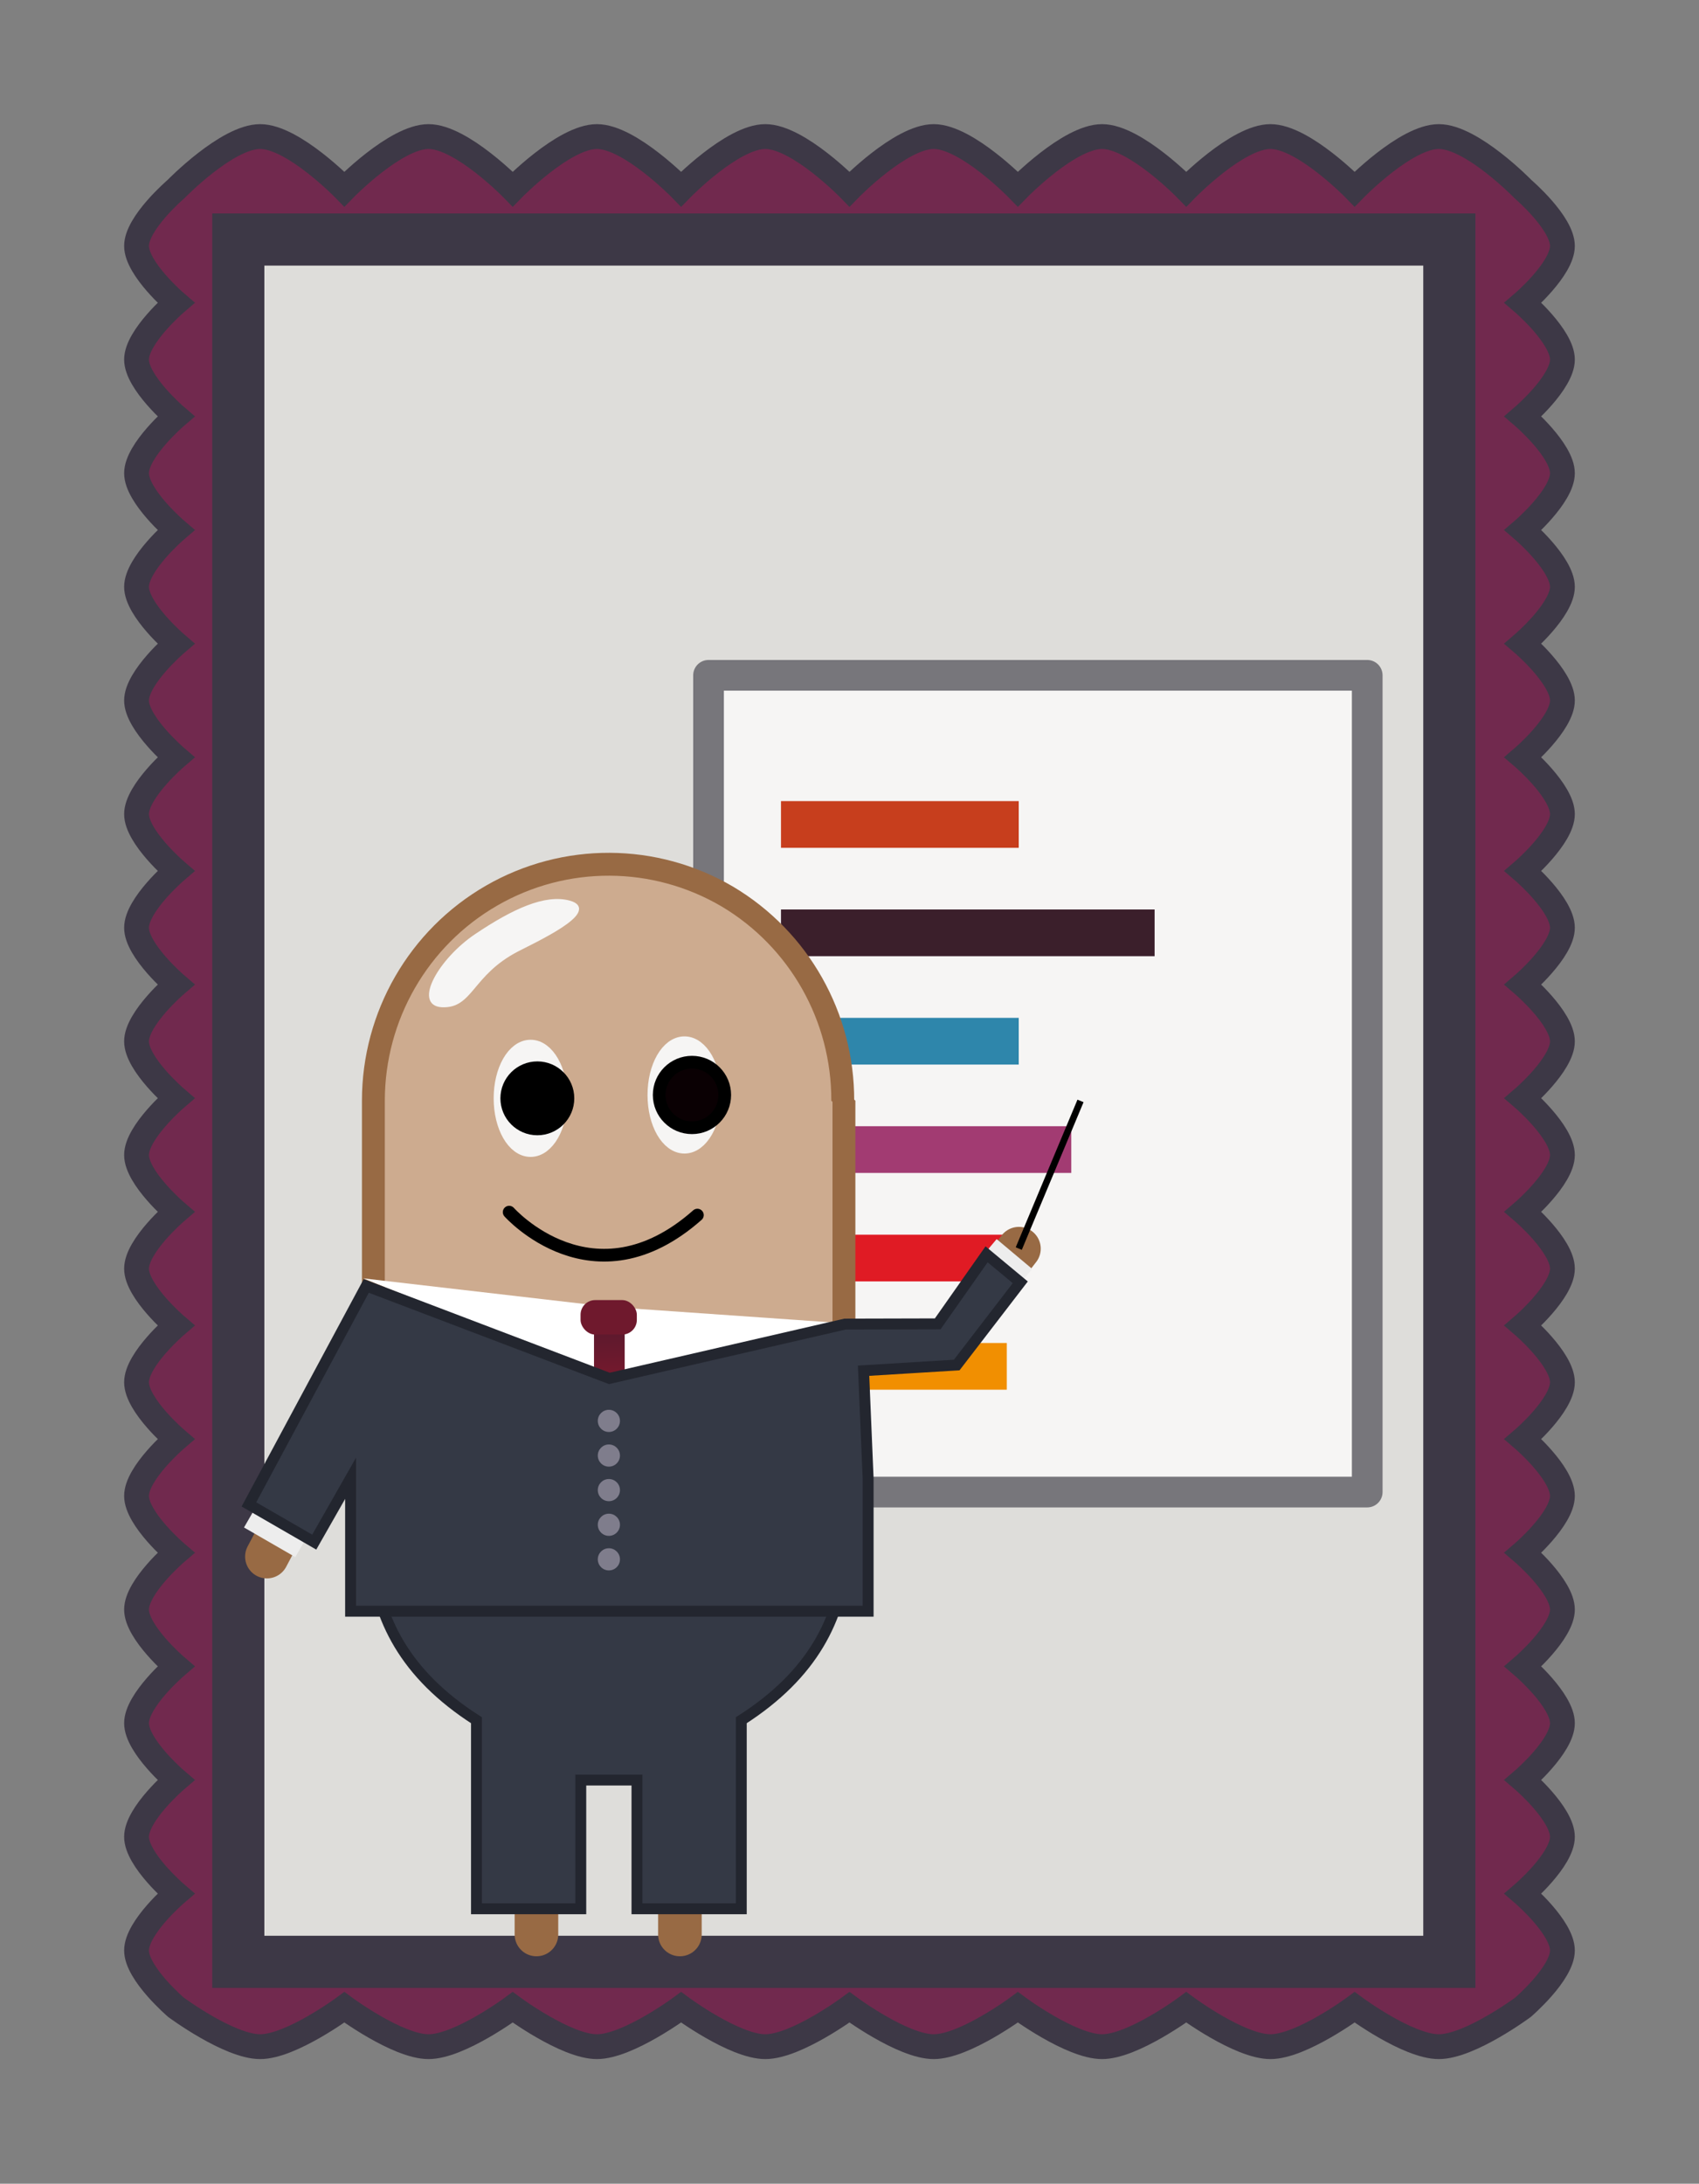 <?xml version="1.0" encoding="UTF-8" standalone="no"?>
<svg
   xmlns:osb="http://www.openswatchbook.org/uri/2009/osb"
   xmlns:dc="http://purl.org/dc/elements/1.1/"
   xmlns:cc="http://creativecommons.org/ns#"
   xmlns:rdf="http://www.w3.org/1999/02/22-rdf-syntax-ns#"
   xmlns:svg="http://www.w3.org/2000/svg"
   xmlns="http://www.w3.org/2000/svg"
   xmlns:xlink="http://www.w3.org/1999/xlink"
   xmlns:sodipodi="http://sodipodi.sourceforge.net/DTD/sodipodi-0.dtd"
   xmlns:inkscape="http://www.inkscape.org/namespaces/inkscape"
   inkscape:version="1.0 (4035a4fb49, 2020-05-01)"
   sodipodi:docname="badge.svg"
   id="svg8"
   version="1.1"
   viewBox="0 0 68.431 87.936"
   height="87.936mm"
   width="68.431mm">
  <rect x="0" y="0" width="68.431" height="87.936" fill="#808080" stroke="none"/>
  <defs
     id="defs2">
    <linearGradient
       osb:paint="solid"
       id="linearGradient1368">
      <stop
         id="stop1366"
         offset="0"
         style="stop-color:#3b1f2b;stop-opacity:1;" />
    </linearGradient>
    <linearGradient
       osb:paint="solid"
       id="linearGradient1362">
      <stop
         id="stop1360"
         offset="0"
         style="stop-color:#c73e1d;stop-opacity:1;" />
    </linearGradient>
    <linearGradient
       gradientTransform="translate(-0.228,0.356)"
       osb:paint="solid"
       id="linearGradient1356">
      <stop
         id="stop1354"
         offset="0"
         style="stop-color:#f18f01;stop-opacity:1;" />
    </linearGradient>
    <linearGradient
       osb:paint="solid"
       id="linearGradient1350">
      <stop
         id="stop1348"
         offset="0"
         style="stop-color:#a23b72;stop-opacity:1;" />
    </linearGradient>
    <linearGradient
       osb:paint="solid"
       id="linearGradient1344">
      <stop
         id="stop1342"
         offset="0"
         style="stop-color:#2e86ab;stop-opacity:1;" />
    </linearGradient>
    <inkscape:path-effect
       effect="simplify"
       id="path-effect2438"
       is_visible="true"
       lpeversion="1"
       steps="1"
       threshold="0.001"
       smooth_angles="360"
       helper_size="0"
       simplify_individual_paths="false"
       simplify_just_coalesce="false" />
    <linearGradient
       gradientUnits="userSpaceOnUse"
       y2="80.707"
       x2="304.783"
       y1="80.707"
       x1="214.444"
       gradientTransform="matrix(0.192,0,0,0.364,21.043,6.613)"
       id="linearGradient2076">
      <stop
         style="stop-color:#d1caa1;stop-opacity:1;"
         offset="0"
         id="stop2074" />
    </linearGradient>
    <linearGradient
       id="linearGradient2070"
       gradientTransform="rotate(160.607,72.442,47.716)">
      <stop
         style="stop-color:#d4d6b9;stop-opacity:0.376;"
         offset="0"
         id="stop2068" />
    </linearGradient>
    <linearGradient
       id="linearGradient2064">
      <stop
         style="stop-color:#66717e;stop-opacity:1;"
         offset="0"
         id="stop2062" />
    </linearGradient>
    <linearGradient
       id="linearGradient2058">
      <stop
         style="stop-color:#383b53;stop-opacity:1;"
         offset="0"
         id="stop2056" />
    </linearGradient>
    <linearGradient
       id="linearGradient2052">
      <stop
         style="stop-color:#32213a;stop-opacity:1;"
         offset="0"
         id="stop2050" />
    </linearGradient>
    <linearGradient
       id="linearGradient1104"
       gradientTransform="scale(0.866,1.155)"
       x1="30.077"
       y1="10.055"
       x2="97.559"
       y2="10.055"
       gradientUnits="userSpaceOnUse">
      <stop
         id="stop1102"
         offset="0"
         style="stop-color:#d1462f;stop-opacity:1;" />
    </linearGradient>
    <linearGradient
       gradientTransform="scale(0.738,1.356)"
       id="linearGradient1098"
       x1="53.322"
       y1="39.608"
       x2="76.687"
       y2="39.608"
       gradientUnits="userSpaceOnUse">
      <stop
         id="stop1096"
         offset="0"
         style="stop-color:#d9ae61;stop-opacity:1;" />
    </linearGradient>
    <linearGradient
       gradientTransform="matrix(0.019,0,0,0.019,28.48,5.101)"
       id="linearGradient1092">
      <stop
         id="stop1090"
         offset="0"
         style="stop-color:#573d1c;stop-opacity:1;" />
    </linearGradient>
    <linearGradient
       id="linearGradient1086">
      <stop
         id="stop1084"
         offset="0"
         style="stop-color:#c8963e;stop-opacity:1;" />
    </linearGradient>
    <linearGradient
       id="linearGradient1080">
      <stop
         id="stop1078"
         offset="0"
         style="stop-color:#e3c567;stop-opacity:1;" />
    </linearGradient>
    <inkscape:path-effect
       simplify_just_coalesce="false"
       simplify_individual_paths="false"
       helper_size="0"
       smooth_angles="360"
       threshold="0.001"
       steps="1"
       lpeversion="1"
       is_visible="true"
       id="path-effect1218"
       effect="simplify" />
    <inkscape:path-effect
       simplify_just_coalesce="false"
       simplify_individual_paths="false"
       helper_size="0"
       smooth_angles="360"
       threshold="0.001"
       steps="1"
       lpeversion="1"
       is_visible="true"
       id="path-effect1203"
       effect="simplify" />
    <linearGradient
       id="linearGradient913">
      <stop
         id="stop911"
         offset="0"
         style="stop-color:#198c8e;stop-opacity:1;" />
    </linearGradient>
    <linearGradient
       id="linearGradient1739">
      <stop
         style="stop-color:#fceade;stop-opacity:1;"
         offset="0"
         id="stop1737" />
    </linearGradient>
    <linearGradient
       id="linearGradient1729">
      <stop
         style="stop-color:#f7ccae;stop-opacity:1;"
         offset="0"
         id="stop1727" />
    </linearGradient>
    <linearGradient
       id="linearGradient1723">
      <stop
         style="stop-color:#e63456;stop-opacity:1;"
         offset="0"
         id="stop1721" />
    </linearGradient>
    <linearGradient
       id="linearGradient1717"
       gradientTransform="matrix(0.07,0,0,0.07,48.226,56.752)">
      <stop
         style="stop-color:#ea526f;stop-opacity:1;"
         offset="0"
         id="stop1715" />
    </linearGradient>
    <linearGradient
       id="linearGradient1676"
       gradientTransform="matrix(-1.015,0,0,1.015,876.502,136.128)">
      <stop
         style="stop-color:#ff8a5b;stop-opacity:1;"
         offset="0"
         id="stop1674" />
    </linearGradient>
    <linearGradient
       id="linearGradient1670">
      <stop
         style="stop-color:#25ced1;stop-opacity:1;"
         offset="0"
         id="stop1668" />
    </linearGradient>
    <inkscape:path-effect
       effect="simplify"
       id="path-effect1079"
       is_visible="true"
       lpeversion="1"
       steps="1"
       threshold="0.001"
       smooth_angles="360"
       helper_size="0"
       simplify_individual_paths="false"
       simplify_just_coalesce="false" />
    <inkscape:path-effect
       effect="simplify"
       id="path-effect1075"
       is_visible="true"
       lpeversion="1"
       steps="1"
       threshold="0.001"
       smooth_angles="360"
       helper_size="0"
       simplify_individual_paths="false"
       simplify_just_coalesce="false" />
    <inkscape:path-effect
       effect="simplify"
       id="path-effect1057"
       is_visible="true"
       lpeversion="1"
       steps="1"
       threshold="0.001"
       smooth_angles="360"
       helper_size="0"
       simplify_individual_paths="false"
       simplify_just_coalesce="false" />
    <inkscape:path-effect
       effect="simplify"
       id="path-effect1053"
       is_visible="true"
       lpeversion="1"
       steps="1"
       threshold="0.001"
       smooth_angles="360"
       helper_size="0"
       simplify_individual_paths="false"
       simplify_just_coalesce="false" />
    <inkscape:path-effect
       effect="simplify"
       id="path-effect946"
       is_visible="true"
       lpeversion="1"
       steps="1"
       threshold="0.001"
       smooth_angles="360"
       helper_size="0"
       simplify_individual_paths="false"
       simplify_just_coalesce="false" />
    <inkscape:path-effect
       effect="simplify"
       id="path-effect942"
       is_visible="true"
       lpeversion="1"
       steps="1"
       threshold="0.001"
       smooth_angles="360"
       helper_size="0"
       simplify_individual_paths="false"
       simplify_just_coalesce="false" />
    <linearGradient
       id="linearGradient916">
      <stop
         style="stop-color:#1e8053;stop-opacity:1;"
         offset="0"
         id="stop914" />
    </linearGradient>
    <clipPath
       clipPathUnits="userSpaceOnUse"
       id="clipPath1860">
      <path
         sodipodi:nodetypes="ccccccccc"
         d="m 53.861,113.335 0.075,1.659 18.853,19.279 c 1.471,0.811 2.88,1.116 4.235,0.975 1.355,0.141 2.764,-0.164 4.235,-0.975 l 18.908,-19.311 c 0.071,-0.572 0.131,-1.138 0.179,-1.638 l -23.322,0.049 z"
         style="fill:#ffffff;stroke:url(#linearGradient1864);stroke-width:1.053;stroke-linecap:butt;stroke-linejoin:miter;stroke-miterlimit:4;stroke-dasharray:none;stroke-opacity:1"
         id="path1862" />
    </clipPath>
    <linearGradient
       inkscape:collect="always"
       xlink:href="#linearGradient1729"
       id="linearGradient1864"
       gradientUnits="userSpaceOnUse"
       x1="61.99"
       y1="299.074"
       x2="231.455"
       y2="299.074"
       gradientTransform="matrix(0.279,0,0,0.279,36.146,42.184)" />
    <clipPath
       id="clipPath1197"
       clipPathUnits="userSpaceOnUse">
      <path
         id="path1199"
         style="fill:#c061cb;fill-rule:evenodd;stroke:#613583;stroke-width:1;stroke-linecap:round;paint-order:stroke fill markers"
         d="m 69.523,55.358 v 14.039 l -2.683,2.467 a 1.254,1.254 0 0 0 -0.553,1.04 1.254,1.254 0 0 0 1.254,1.254 1.254,1.254 0 0 0 1.004,-0.503 l 3.985,-3.664 V 55.358 Z" />
    </clipPath>
    <clipPath
       id="clipPath1208"
       clipPathUnits="userSpaceOnUse">
      <rect
         style="fill:#f9f06b;fill-rule:evenodd;stroke:#c01c28;stroke-width:1;stroke-linecap:round;paint-order:stroke fill markers"
         id="rect1210"
         width="48.777"
         height="69.356"
         x="30.87"
         y="15.903" />
    </clipPath>
    <clipPath
       id="clipPath1223"
       clipPathUnits="userSpaceOnUse">
      <rect
         style="fill:#f9f06b;fill-rule:evenodd;stroke:#c01c28;stroke-width:1;stroke-linecap:round;paint-order:stroke fill markers"
         id="rect1225"
         width="48.777"
         height="69.356"
         x="30.87"
         y="15.903" />
    </clipPath>
    <clipPath
       id="clipPath1230"
       clipPathUnits="userSpaceOnUse">
      <rect
         style="fill:#e28b7d;fill-opacity:1;fill-rule:evenodd;stroke:#ffffff;stroke-width:2.1;stroke-linecap:round;stroke-miterlimit:4;stroke-dasharray:none;stroke-opacity:1;paint-order:stroke fill markers"
         id="rect1232"
         width="48.777"
         height="69.356"
         x="30.87"
         y="15.903" />
    </clipPath>
    <mask
       id="mask1640"
       maskUnits="userSpaceOnUse">
      <path
         d="m55.234 114.73c0.555 5.389 2.902 10.499 9.576 14.763v17.295h9.57v-11.809h5.155v11.809h9.57v-17.295c6.674-4.264 9.02-9.373 9.575-14.763h-21.723z"
         fill="#343945"
         stroke="#000"
         id="path917" />
    </mask>
    <linearGradient
       id="linearGradient924"
       x1="148.37"
       x2="148.76"
       y1="186.88"
       y2="207.66"
       gradientUnits="userSpaceOnUse">
      <stop
         stop-color="#5f192d"
         offset="0"
         id="stop1228" />
      <stop
         stop-color="#7f192d"
         offset="1"
         id="stop1230" />
    </linearGradient>
  </defs>
  <sodipodi:namedview
     inkscape:object-paths="true"
     inkscape:snap-object-midpoints="true"
     inkscape:window-maximized="0"
     inkscape:window-y="0"
     inkscape:window-x="638"
     inkscape:window-height="1008"
     inkscape:window-width="1273"
     showgrid="false"
     inkscape:document-rotation="0"
     inkscape:current-layer="layer1"
     inkscape:document-units="mm"
     inkscape:cy="238.36812"
     inkscape:cx="104.99715"
     inkscape:zoom="1.0940521"
     inkscape:pageshadow="2"
     inkscape:pageopacity="0.0"
     borderopacity="1.0"
     bordercolor="#666666"
     pagecolor="#ffffff"
     id="base"
     fit-margin-top="5"
     fit-margin-right="5"
     fit-margin-bottom="5"
     fit-margin-left="5" />
  <g
     id="layer1"
     inkscape:groupmode="layer"
     inkscape:label="Ebene 1"
     transform="translate(-21.043,-6.613)">
    <g
       id="layer2"
       inkscape:label="Shirt"
       style="display:inline"
       transform="matrix(0.381,0,0,0.381,18.623,34.599)" />
    <g
       style="display:inline"
       id="layer3"
       inkscape:label="Pants"
       transform="matrix(0.381,0,0,0.381,18.623,34.599)" />
    <g
       transform="matrix(0.381,0,0,0.381,33.141,51.683)"
       style="display:inline"
       inkscape:label="Hat"
       id="layer5" />
    <path
       sodipodi:nodetypes="cscscscscscscscscscscscscscscscscscscscscscscscscscscscscscscscscscscscscscscscscscscscscscscscsc"
       d="m 28.13,14.229 c 0,0 2.059,-2.117 3.391,-2.117 1.332,0 3.391,2.117 3.391,2.117 0,0 2.059,-2.117 3.391,-2.117 1.332,0 3.391,2.117 3.391,2.117 0,0 2.059,-2.117 3.391,-2.117 1.332,0 3.391,2.117 3.391,2.117 0,0 2.059,-2.117 3.391,-2.117 1.332,0 3.391,2.117 3.391,2.117 0,0 2.059,-2.117 3.391,-2.117 1.332,0 3.391,2.117 3.391,2.117 0,0 2.059,-2.117 3.391,-2.117 1.332,0 3.391,2.117 3.391,2.117 0,0 2.059,-2.117 3.391,-2.117 1.332,0 3.391,2.117 3.391,2.117 0,0 2.059,-2.117 3.391,-2.117 1.332,0 3.391,2.117 3.391,2.117 0,0 1.587,1.36 1.587,2.288 0,0.928 -1.587,2.288 -1.587,2.288 0,0 1.587,1.36 1.587,2.288 0,0.928 -1.587,2.288 -1.587,2.288 0,0 1.587,1.36 1.587,2.288 0,0.928 -1.587,2.288 -1.587,2.288 0,0 1.587,1.36 1.587,2.288 0,0.928 -1.587,2.288 -1.587,2.288 0,0 1.587,1.36 1.587,2.288 0,0.928 -1.587,2.288 -1.587,2.288 0,0 1.587,1.36 1.587,2.288 0,0.928 -1.587,2.288 -1.587,2.288 0,0 1.587,1.36 1.587,2.288 0,0.928 -1.587,2.288 -1.587,2.288 0,0 1.587,1.36 1.587,2.288 0,0.928 -1.587,2.288 -1.587,2.288 0,0 1.587,1.36 1.587,2.288 0,0.928 -1.587,2.288 -1.587,2.288 0,0 1.587,1.36 1.587,2.288 0,0.928 -1.587,2.288 -1.587,2.288 0,0 1.587,1.36 1.587,2.288 0,0.928 -1.587,2.288 -1.587,2.288 0,0 1.587,1.36 1.587,2.288 0,0.928 -1.587,2.288 -1.587,2.288 0,0 1.587,1.36 1.587,2.288 0,0.928 -1.587,2.288 -1.587,2.288 0,0 1.587,1.36 1.587,2.288 0,0.928 -1.587,2.288 -1.587,2.288 0,0 1.587,1.36 1.587,2.288 0,0.928 -1.587,2.288 -1.587,2.288 0,0 1.587,1.36 1.587,2.288 0,0.928 -1.587,2.288 -1.587,2.288 0,0 -2.143,1.587 -3.391,1.587 -1.248,0 -3.391,-1.587 -3.391,-1.587 0,0 -2.143,1.587 -3.391,1.587 -1.248,0 -3.391,-1.587 -3.391,-1.587 0,0 -2.143,1.587 -3.391,1.587 -1.248,0 -3.391,-1.587 -3.391,-1.587 0,0 -2.143,1.587 -3.391,1.587 -1.248,0 -3.391,-1.587 -3.391,-1.587 0,0 -2.143,1.587 -3.391,1.587 -1.248,0 -3.391,-1.587 -3.391,-1.587 0,0 -2.143,1.587 -3.391,1.587 -1.248,0 -3.391,-1.587 -3.391,-1.587 0,0 -2.143,1.587 -3.391,1.587 -1.248,0 -3.391,-1.587 -3.391,-1.587 0,0 -2.143,1.587 -3.391,1.587 -1.248,0 -3.391,-1.587 -3.391,-1.587 0,0 -1.587,-1.36 -1.587,-2.288 0,-0.928 1.587,-2.288 1.587,-2.288 0,0 -1.587,-1.36 -1.587,-2.288 0,-0.928 1.587,-2.288 1.587,-2.288 0,0 -1.587,-1.36 -1.587,-2.288 0,-0.928 1.587,-2.288 1.587,-2.288 0,0 -1.587,-1.36 -1.587,-2.288 0,-0.928 1.587,-2.288 1.587,-2.288 0,0 -1.587,-1.36 -1.587,-2.288 0,-0.928 1.587,-2.288 1.587,-2.288 0,0 -1.587,-1.36 -1.587,-2.288 0,-0.928 1.587,-2.288 1.587,-2.288 0,0 -1.587,-1.36 -1.587,-2.288 0,-0.928 1.587,-2.288 1.587,-2.288 0,0 -1.587,-1.36 -1.587,-2.288 0,-0.928 1.587,-2.288 1.587,-2.288 0,0 -1.587,-1.36 -1.587,-2.288 0,-0.928 1.587,-2.288 1.587,-2.288 0,0 -1.587,-1.36 -1.587,-2.288 0,-0.928 1.587,-2.288 1.587,-2.288 0,0 -1.587,-1.36 -1.587,-2.288 0,-0.928 1.587,-2.288 1.587,-2.288 0,0 -1.587,-1.36 -1.587,-2.288 0,-0.928 1.587,-2.288 1.587,-2.288 0,0 -1.587,-1.36 -1.587,-2.288 0,-0.928 1.587,-2.288 1.587,-2.288 0,0 -1.587,-1.36 -1.587,-2.288 0,-0.928 1.587,-2.288 1.587,-2.288 0,0 -1.587,-1.36 -1.587,-2.288 0,-0.928 1.587,-2.288 1.587,-2.288 0,0 -1.587,-1.36 -1.587,-2.288 0,-0.928 1.587,-2.288 1.587,-2.288 z"
       style="fill:#71294e;fill-opacity:1;fill-rule:evenodd;stroke:#3d3846;stroke-width:1;stroke-linecap:round;stroke-opacity:1;paint-order:stroke fill markers"
       id="rect1229" />
    <rect
       y="16.258"
       x="30.641"
       height="69.356"
       width="48.777"
       id="rect835"
       style="fill:#deddda;fill-opacity:1;fill-rule:evenodd;stroke:#3d3846;stroke-width:2.1;stroke-linecap:round;stroke-miterlimit:4;stroke-dasharray:none;stroke-opacity:1;paint-order:stroke fill markers" />
    <rect
       y="33.807"
       x="49.581"
       height="32.89"
       width="26.53"
       id="rect1520"
       style="fill:#f6f5f4;fill-rule:evenodd;stroke:#77767b;stroke-width:1.236;stroke-linecap:round;stroke-linejoin:round" />
    <g
       transform="translate(-11.209,0.029)"
       id="g1564">
      <rect
         style="fill:url(#linearGradient1362);fill-rule:evenodd;stroke-width:0.594;stroke-linecap:round;stroke-linejoin:round"
         id="rect1522"
         width="9.576"
         height="1.881"
         x="63.708"
         y="38.844" />
      <rect
         y="43.208"
         x="63.708"
         height="1.881"
         width="15.048"
         id="rect1524"
         style="fill:url(#linearGradient1368);fill-rule:evenodd;stroke:none;stroke-width:0.745;stroke-linecap:round;stroke-linejoin:round" />
      <rect
         style="fill:url(#linearGradient1344);fill-rule:evenodd;stroke-width:0.594;stroke-linecap:round;stroke-linejoin:round"
         id="rect1526"
         width="9.576"
         height="1.881"
         x="63.708"
         y="47.572" />
      <rect
         y="51.936"
         x="63.708"
         height="1.881"
         width="11.692"
         id="rect1528"
         style="fill:url(#linearGradient1350);fill-rule:evenodd;stroke-width:0.656;stroke-linecap:round;stroke-linejoin:round" />
      <rect
         y="60.665"
         x="63.708"
         height="1.881"
         width="9.095"
         id="rect1532"
         style="fill:url(#linearGradient1356);fill-rule:evenodd;stroke-width:0.579;stroke-linecap:round;stroke-linejoin:round" />
      <rect
         style="fill:#e01b24;fill-rule:evenodd;stroke-width:0.594;stroke-linecap:round;stroke-linejoin:round"
         id="rect1554"
         width="9.576"
         height="1.881"
         x="63.708"
         y="56.304" />
    </g>
    <g
       transform="matrix(0.439,0,0,0.439,28.482,38.632)"
       id="g1518">
      <g
         inkscape:label="Body"
         id="layer1-6"
         style="display:inline"
         transform="translate(-38.136,-44.878)">
        <g
           id="g1455">
          <path
             style="fill:#be747c;stroke:#986a44;stroke-width:4;stroke-linecap:round;stroke-linejoin:miter;stroke-miterlimit:4;stroke-dasharray:none;stroke-opacity:1"
             d="m 55.976,95.281 -5.149,9.723 -5.149,9.723"
             id="path72"
             sodipodi:nodetypes="ccc" />
          <path
             sodipodi:nodetypes="ccc"
             id="path897"
             d="m 97.932,95.281 10.02,-0.138 6.723,-8.661"
             style="fill:none;stroke:#986a44;stroke-width:4;stroke-linecap:round;stroke-linejoin:miter;stroke-miterlimit:4;stroke-dasharray:none;stroke-opacity:1" />
          <path
             style="fill:none;stroke:#986a44;stroke-width:4;stroke-linecap:round;stroke-linejoin:miter;stroke-miterlimit:4;stroke-dasharray:none;stroke-opacity:1"
             d="m 70.408,131.121 v 18.268"
             id="path903" />
          <path
             id="path905"
             d="m 83.571,131.121 v 18.268"
             style="fill:none;stroke:#986a44;stroke-width:4;stroke-linecap:round;stroke-linejoin:miter;stroke-miterlimit:4;stroke-dasharray:none;stroke-opacity:1" />
          <path
             sodipodi:nodetypes="cccssccccc"
             id="path1031"
             style="fill:#cdab8f;fill-opacity:1;stroke:#986a44;stroke-width:2.099;stroke-linecap:round;stroke-linejoin:bevel;stroke-miterlimit:4;stroke-dasharray:none;stroke-opacity:1"
             d="M 66.295,54.094 C 59.585,57.96 55.447,65.139 55.447,72.912 v 37.725 c -1.26e-4,7.705 4.067,14.832 10.684,18.724 6.676,3.926 14.932,3.962 21.641,0.095 6.71,-3.867 10.848,-11.046 10.848,-18.819 V 72.912 h -0.108 C 98.535,65.229 94.512,58.107 87.936,54.189 81.26,50.263 73.004,50.227 66.295,54.094 Z" />
          <path
             id="path1061"
             style="fill:#f6f5f4;fill-opacity:1;stroke:#f6f5f4;stroke-width:0.335;stroke-linecap:round;stroke-linejoin:bevel;stroke-miterlimit:4;stroke-dasharray:none;stroke-opacity:1"
             d="m 68.584,59.1 c -4.216,2.213 -4.137,5.204 -6.849,5.069 -2.436,-0.121 -0.148,-4.19 3.137,-6.4 3.442,-2.315 6.368,-3.649 8.551,-3.052 2.817,0.771 -3.336,3.593 -4.838,4.382 z"
             sodipodi:nodetypes="sssss" />
        </g>
      </g>
      <g
         style="display:inline"
         id="layer4"
         inkscape:label="Gesicht">
        <g
           style="display:inline"
           transform="translate(-41.279,-41.35)"
           id="g1049">
          <path
             style="fill:none;stroke:#000000;stroke-width:1.165;stroke-linecap:round;stroke-linejoin:miter;stroke-miterlimit:4;stroke-dasharray:none;stroke-opacity:1"
             d="m 71.048,79.603 c 0,0 7.724,8.706 17.27,0.27"
             id="path1033" />
          <g
             id="g1047">
            <g
               id="g1039">
              <ellipse
                 cy="69.163"
                 cx="73.014"
                 id="ellipse1035"
                 style="fill:#f6f5f4;fill-opacity:1;stroke:#f6f5f4;stroke-width:1.459;stroke-linecap:round;stroke-linejoin:bevel;stroke-miterlimit:4;stroke-dasharray:none;stroke-opacity:1"
                 rx="2.659"
                 ry="4.644" />
              <circle
                 style="fill:#000000;fill-opacity:1;stroke:#000000;stroke-width:1.165;stroke-linecap:round;stroke-linejoin:bevel;stroke-miterlimit:4;stroke-dasharray:none;stroke-opacity:1"
                 id="circle1037"
                 cx="73.634"
                 cy="69.163"
                 r="2.806" />
            </g>
            <g
               id="g1045">
              <ellipse
                 ry="4.644"
                 rx="2.659"
                 style="fill:#f6f5f4;fill-opacity:1;stroke:#f6f5f4;stroke-width:1.459;stroke-linecap:round;stroke-linejoin:bevel;stroke-miterlimit:4;stroke-dasharray:none;stroke-opacity:1"
                 id="ellipse1041"
                 cx="87.131"
                 cy="68.854" />
              <circle
                 style="fill:#0a0003;fill-opacity:1;stroke:#000000;stroke-width:1.165;stroke-linecap:round;stroke-linejoin:bevel;stroke-miterlimit:4;stroke-dasharray:none;stroke-opacity:1"
                 id="circle1043"
                 cx="87.82"
                 cy="68.854"
                 r="3.007" />
            </g>
          </g>
        </g>
      </g>
      <g
         inkscape:label="Hat"
         id="layer5-0" />
      <g
         style="display:inline"
         id="layer3-2"
         inkscape:label="Pants"
         transform="translate(-38.136,-44.878)">
        <path
           d="m 55.331,114.975 c 0.555,5.389 2.902,10.498 9.575,14.762 v 17.294 h 9.57 v -11.809 h 2.577 2.578 v 11.809 h 9.57 v -17.294 c 6.674,-4.264 9.02,-9.373 9.575,-14.762 H 77.053 55.33 Z"
           stroke="#000000"
           stroke-width="1"
           id="path1048"
           style="display:inline;fill:#343945;stroke:#23262f;stroke-opacity:1"
           transform="translate(-1.2708333e-6)" />
      </g>
      <g
         id="layer2-7"
         inkscape:label="Shirt"
         style="display:inline"
         transform="translate(-38.136,-44.878)">
        <g
           id="g1260"
           transform="matrix(1,0,0,1,0.08,0.048)">
          <path
             sodipodi:nodetypes="ccccc"
             id="path1252"
             fill="#ffffff"
             d="M 54.44,89.158 76.957,98.25 98.542,93.274 77.034,91.775 Z" />
          <g
             id="g1258">
            <path
               id="path1254"
               fill="url(#linearGradient924)"
               d="m 146.72,183.68 -5.312,0.611 v 15.279 l 5.312,1.52 5.312,-1.52 v -15.279 z"
               transform="matrix(0.265,0,0,0.265,38.136,44.878)"
               style="fill:url(#linearGradient924)" />
            <rect
               id="rect1256"
               fill="#6f192d"
               ry="1.344"
               height="3.164"
               width="5.164"
               y="91.149"
               x="74.375" />
          </g>
        </g>
        <g
           id="g1266"
           fill="#ededed"
           transform="matrix(1,0,0,1,0.08,0.048)">
          <path
             id="path1262"
             d="m 44.57,110.15 -1.073,1.858 4.706,2.717 1.073,-1.859 z" />
          <path
             style="stroke-width:0.785"
             id="path1264"
             d="m 111.469,86.845 1.082,-1.29 3.266,2.74 -1.082,1.29 z" />
        </g>
        <g
           id="g1282"
           transform="matrix(1,0,0,1,0.08,0.048)">
          <path
             sodipodi:nodetypes="ccccccccccccccc"
             id="path1268"
             stroke-width="3.78"
             stroke="#23262f"
             fill="#343945"
             d="m 62.553,169.71 -40.618,75.627 22.613,13.055 12.585,-22.098 v 46.023 h 179.18 v -46.023 l -1.576,-37.237 32.247,-1.97 22.005,-28.631 -11.663,-9.69 -16.918,24.071 -32.098,0.08 L 146.723,201.725 Z"
             transform="matrix(0.265,0,0,0.265,38.136,44.878)" />
          <g
             id="g1280"
             fill="#7f7d8c">
            <circle
               id="circle1270"
               r="1.017"
               cy="102.23"
               cx="76.974" />
            <circle
               id="circle1272"
               r="1.017"
               cy="105.41"
               cx="76.974" />
            <circle
               id="circle1274"
               r="1.017"
               cy="108.58"
               cx="76.974" />
            <circle
               id="circle1276"
               r="1.017"
               cy="111.76"
               cx="76.974" />
            <circle
               id="circle1278"
               r="1.017"
               cy="114.93"
               cx="76.974" />
          </g>
        </g>
      </g>
    </g>
    <path
       id="path1566"
       d="M 64.563,50.946 62.076,56.892"
       style="fill:none;stroke:#000000;stroke-width:0.265px;stroke-linecap:butt;stroke-linejoin:miter;stroke-opacity:1" />
  </g>
  <g
     inkscape:label="Charactr"
     id="layer6"
     inkscape:groupmode="layer"
     transform="translate(-21.043,-6.613)" />
</svg>
